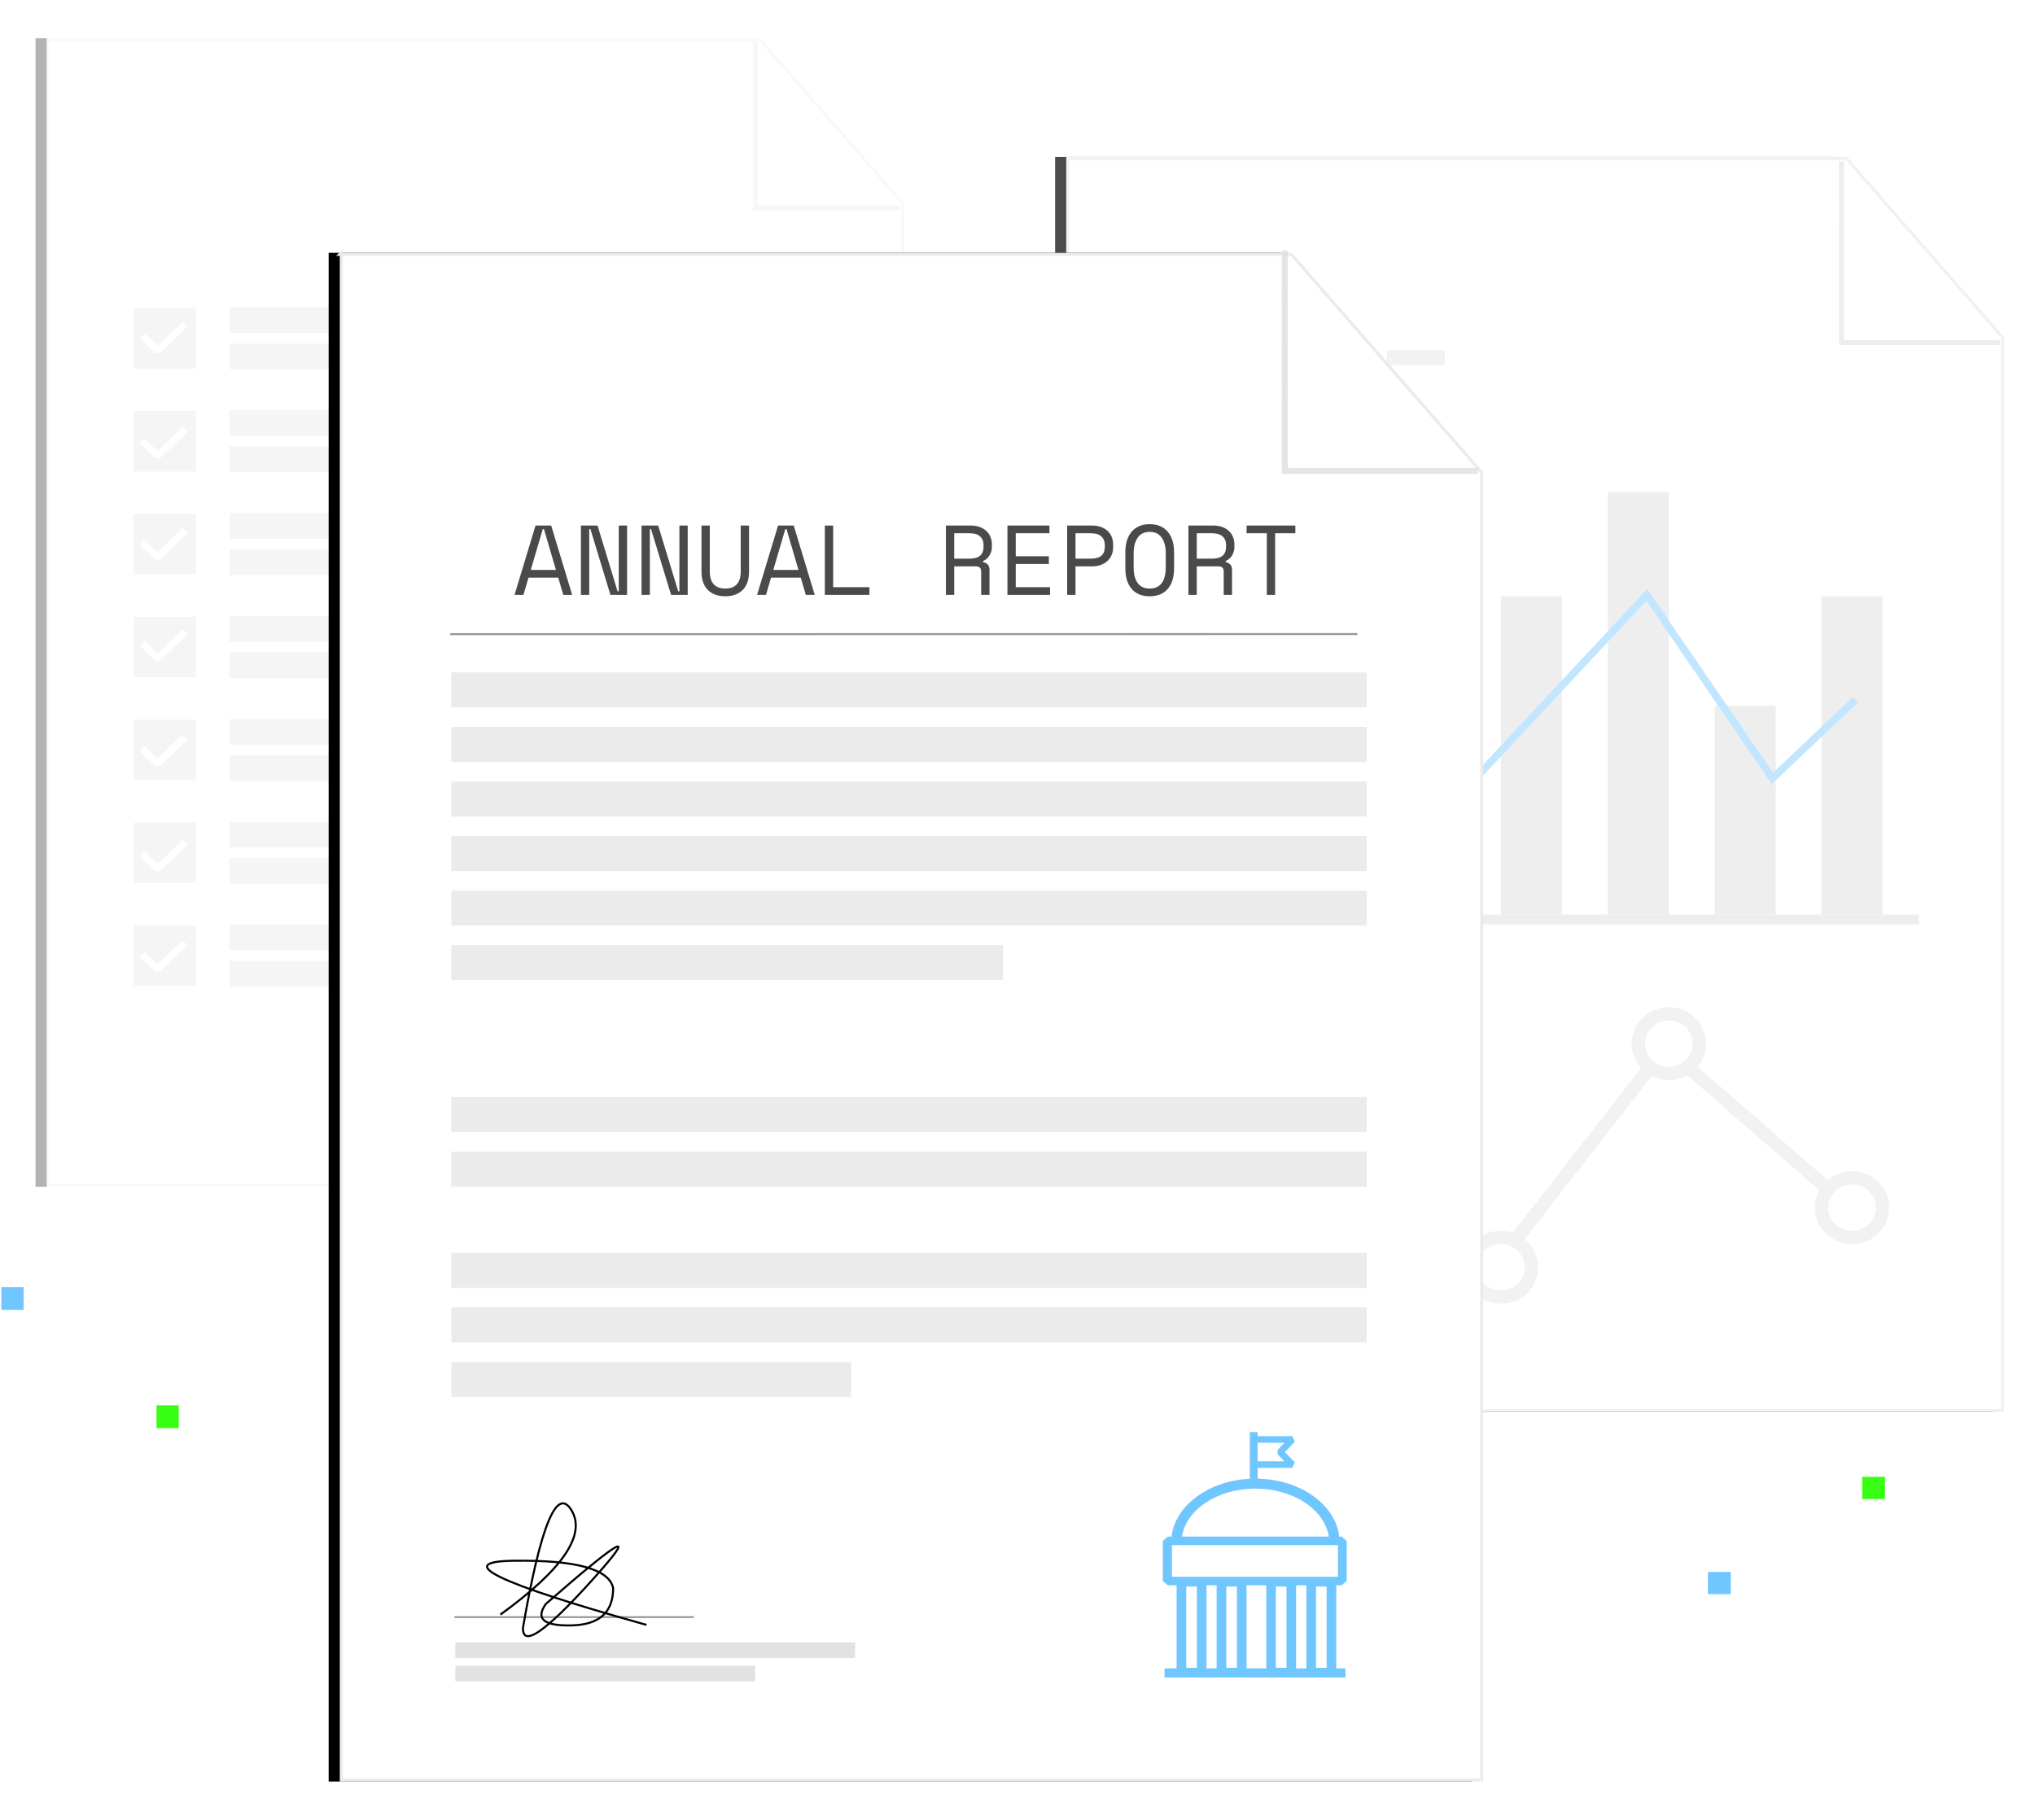 <?xml version="1.0" encoding="UTF-8"?>
<svg width="549px" height="491px" viewBox="0 0 549 491" version="1.1" xmlns="http://www.w3.org/2000/svg" xmlns:xlink="http://www.w3.org/1999/xlink">
    <!-- Generator: Sketch 52.2 (67145) - http://www.bohemiancoding.com/sketch -->
    <title>Group 18</title>
    <desc>Created with Sketch.</desc>
    <defs>
        <polygon id="path-1" points="1.09592708e-13 2.40203827e-13 265.447 2.40203827e-13 309.847 38.697 309.847 231.358 -2.21195492e-14 231.358"></polygon>
        <filter x="-5.2%" y="-6.1%" width="110.3%" height="113.8%" filterUnits="objectBoundingBox" id="filter-2">
            <feMorphology radius="1.5" operator="dilate" in="SourceAlpha" result="shadowSpreadOuter1"></feMorphology>
            <feOffset dx="0" dy="2" in="shadowSpreadOuter1" result="shadowOffsetOuter1"></feOffset>
            <feGaussianBlur stdDeviation="3.5" in="shadowOffsetOuter1" result="shadowBlurOuter1"></feGaussianBlur>
            <feComposite in="shadowBlurOuter1" in2="SourceAlpha" operator="out" result="shadowBlurOuter1"></feComposite>
            <feColorMatrix values="0 0 0 0 0.243   0 0 0 0 0.243   0 0 0 0 0.243  0 0 0 0.077 0" type="matrix" in="shadowBlurOuter1" result="shadowMatrixOuter1"></feColorMatrix>
            <feOffset dx="0" dy="1" in="SourceAlpha" result="shadowOffsetOuter2"></feOffset>
            <feGaussianBlur stdDeviation="1.5" in="shadowOffsetOuter2" result="shadowBlurOuter2"></feGaussianBlur>
            <feComposite in="shadowBlurOuter2" in2="SourceAlpha" operator="out" result="shadowBlurOuter2"></feComposite>
            <feColorMatrix values="0 0 0 0 0   0 0 0 0 0   0 0 0 0 0  0 0 0 0.059 0" type="matrix" in="shadowBlurOuter2" result="shadowMatrixOuter2"></feColorMatrix>
            <feMerge>
                <feMergeNode in="shadowMatrixOuter1"></feMergeNode>
                <feMergeNode in="shadowMatrixOuter2"></feMergeNode>
            </feMerge>
        </filter>
        <polygon id="path-3" points="1.19753622e-13 2.62722935e-13 290.058 2.62722935e-13 338.575 42.325 338.575 253.047 -2.41703683e-14 253.047"></polygon>
        <filter x="-4.7%" y="-5.5%" width="109.5%" height="112.6%" filterUnits="objectBoundingBox" id="filter-4">
            <feMorphology radius="1.5" operator="dilate" in="SourceAlpha" result="shadowSpreadOuter1"></feMorphology>
            <feOffset dx="0" dy="2" in="shadowSpreadOuter1" result="shadowOffsetOuter1"></feOffset>
            <feGaussianBlur stdDeviation="3.5" in="shadowOffsetOuter1" result="shadowBlurOuter1"></feGaussianBlur>
            <feComposite in="shadowBlurOuter1" in2="SourceAlpha" operator="out" result="shadowBlurOuter1"></feComposite>
            <feColorMatrix values="0 0 0 0 0.243   0 0 0 0 0.243   0 0 0 0 0.243  0 0 0 0.077 0" type="matrix" in="shadowBlurOuter1" result="shadowMatrixOuter1"></feColorMatrix>
            <feOffset dx="0" dy="1" in="SourceAlpha" result="shadowOffsetOuter2"></feOffset>
            <feGaussianBlur stdDeviation="1.5" in="shadowOffsetOuter2" result="shadowBlurOuter2"></feGaussianBlur>
            <feComposite in="shadowBlurOuter2" in2="SourceAlpha" operator="out" result="shadowBlurOuter2"></feComposite>
            <feColorMatrix values="0 0 0 0 0   0 0 0 0 0   0 0 0 0 0  0 0 0 0.059 0" type="matrix" in="shadowBlurOuter2" result="shadowMatrixOuter2"></feColorMatrix>
            <feMerge>
                <feMergeNode in="shadowMatrixOuter1"></feMergeNode>
                <feMergeNode in="shadowMatrixOuter2"></feMergeNode>
            </feMerge>
        </filter>
        <polygon id="path-5" points="3.21948468e-14 3.20271769e-13 353.343 3.20271769e-13 412.446 51.596 412.446 308.477 -1.43130741e-13 308.477"></polygon>
        <filter x="-3.9%" y="-4.5%" width="107.8%" height="110.4%" filterUnits="objectBoundingBox" id="filter-6">
            <feMorphology radius="1.5" operator="dilate" in="SourceAlpha" result="shadowSpreadOuter1"></feMorphology>
            <feOffset dx="0" dy="2" in="shadowSpreadOuter1" result="shadowOffsetOuter1"></feOffset>
            <feGaussianBlur stdDeviation="3.5" in="shadowOffsetOuter1" result="shadowBlurOuter1"></feGaussianBlur>
            <feComposite in="shadowBlurOuter1" in2="SourceAlpha" operator="out" result="shadowBlurOuter1"></feComposite>
            <feColorMatrix values="0 0 0 0 0.243   0 0 0 0 0.243   0 0 0 0 0.243  0 0 0 0.077 0" type="matrix" in="shadowBlurOuter1" result="shadowMatrixOuter1"></feColorMatrix>
            <feOffset dx="0" dy="1" in="SourceAlpha" result="shadowOffsetOuter2"></feOffset>
            <feGaussianBlur stdDeviation="1.5" in="shadowOffsetOuter2" result="shadowBlurOuter2"></feGaussianBlur>
            <feComposite in="shadowBlurOuter2" in2="SourceAlpha" operator="out" result="shadowBlurOuter2"></feComposite>
            <feColorMatrix values="0 0 0 0 0   0 0 0 0 0   0 0 0 0 0  0 0 0 0.059 0" type="matrix" in="shadowBlurOuter2" result="shadowMatrixOuter2"></feColorMatrix>
            <feMerge>
                <feMergeNode in="shadowMatrixOuter1"></feMergeNode>
                <feMergeNode in="shadowMatrixOuter2"></feMergeNode>
            </feMerge>
        </filter>
    </defs>
    <g id="Web-design" stroke="none" stroke-width="1" fill="none" fill-rule="evenodd">
        <g id="Soluciones-gobierno" transform="translate(-744, -164)">
            <g id="Group-18" transform="translate(744, 173)">
                <g id="Group-14">
                    <polygon id="Fill-195-Copy" fill="#70C6FF" points="460.758 421.094 466.925 421.094 466.925 415.09 460.758 415.09"></polygon>
                    <polygon id="Fill-196-Copy" fill="#39ff14" points="502.372 395.438 508.54 395.438 508.54 389.435 502.372 389.435"></polygon>
                    <g id="Group-5" transform="translate(24.223, 356.769) scale(-1, 1) rotate(-90) translate(-24.223, -356.769) translate(4.693, 332.769)">
                        <polygon id="Fill-195-Copy-2" fill="#70C6FF" transform="translate(34.988, 44.86) scale(-1, -1) translate(-34.988, -44.86) " points="31.904 47.862 38.072 47.862 38.072 41.859 31.904 41.859"></polygon>
                        <polygon id="Fill-196-Copy-2" fill="#39ff14" transform="translate(3.084, 3.002) scale(-1, -1) translate(-3.084, -3.002) " points="0 6.003 6.167 6.003 6.167 0 0 0"></polygon>
                    </g>
                    <g id="Group-13" transform="translate(2.084, 0)">
                        <g id="Group-27" opacity="0.298">
                            <g id="Group-2-Copy-2">
                                <g id="Group-2-Copy" transform="translate(125.632, 155.935) scale(-1, 1) rotate(-91) translate(-125.632, -155.935) translate(-32.147, 36.935)">
                                    <g id="Group" transform="translate(157.755, 118.767) rotate(1) translate(-157.755, -118.767) translate(2.545, 2.767)">
                                        <g id="Rectangle-21">
                                            <use fill="black" fill-opacity="1" filter="url(#filter-2)" xlink:href="#path-1"></use>
                                            <path stroke="#EBEBEB" stroke-width="0.815" d="M0.408,0.408 L0.408,230.95 L309.44,230.95 L309.44,38.882 L265.294,0.408 L0.408,0.408 Z" stroke-linejoin="square" fill="#FFFFFF" fill-rule="evenodd"></path>
                                        </g>
                                        <polyline id="Path-3" stroke="#DEDEDE" stroke-width="1.223" opacity="0.77" points="264.025 1.056 264.025 40.144 308.705 40.137"></polyline>
                                    </g>
                                </g>
                            </g>
                            <g id="Group-26" transform="translate(62.445, 240.682)" stroke="#DFDFDF" stroke-linecap="square" stroke-width="6.928">
                                <path d="M78.493,-64.573 L78.493,90.701" id="Line-Copy-10" transform="translate(78.493, 13.064) scale(-1, 1) rotate(-270) translate(-78.493, -13.064) "></path>
                                <path d="M78.493,-74.371 L78.493,80.903" id="Line-Copy-11" transform="translate(78.493, 3.266) scale(-1, 1) rotate(-270) translate(-78.493, -3.266) "></path>
                            </g>
                            <g id="Group-26-Copy" transform="translate(62.445, 212.921)" stroke="#DFDFDF" stroke-linecap="square" stroke-width="6.928">
                                <path d="M78.493,-64.573 L78.493,90.701" id="Line-Copy-10" transform="translate(78.493, 13.064) scale(-1, 1) rotate(-270) translate(-78.493, -13.064) "></path>
                                <path d="M78.493,-74.371 L78.493,80.903" id="Line-Copy-11" transform="translate(78.493, 3.266) scale(-1, 1) rotate(-270) translate(-78.493, -3.266) "></path>
                            </g>
                            <g id="Group-26-Copy-2" transform="translate(62.445, 185.161)" stroke="#DFDFDF" stroke-linecap="square" stroke-width="6.928">
                                <path d="M78.493,-64.573 L78.493,90.701" id="Line-Copy-10" transform="translate(78.493, 13.064) scale(-1, 1) rotate(-270) translate(-78.493, -13.064) "></path>
                                <path d="M78.493,-74.371 L78.493,80.903" id="Line-Copy-11" transform="translate(78.493, 3.266) scale(-1, 1) rotate(-270) translate(-78.493, -3.266) "></path>
                            </g>
                            <g id="Group-26-Copy-3" transform="translate(62.445, 157.4)" stroke="#DFDFDF" stroke-linecap="square" stroke-width="6.928">
                                <path d="M78.493,-64.573 L78.493,90.701" id="Line-Copy-10" transform="translate(78.493, 13.064) scale(-1, 1) rotate(-270) translate(-78.493, -13.064) "></path>
                                <path d="M78.493,-74.371 L78.493,80.903" id="Line-Copy-11" transform="translate(78.493, 3.266) scale(-1, 1) rotate(-270) translate(-78.493, -3.266) "></path>
                            </g>
                            <g id="Group-26-Copy-4" transform="translate(62.445, 129.639)" stroke="#DFDFDF" stroke-linecap="square" stroke-width="6.928">
                                <path d="M78.493,-64.573 L78.493,90.701" id="Line-Copy-10" transform="translate(78.493, 13.064) scale(-1, 1) rotate(-270) translate(-78.493, -13.064) "></path>
                                <path d="M78.493,-74.371 L78.493,80.903" id="Line-Copy-11" transform="translate(78.493, 3.266) scale(-1, 1) rotate(-270) translate(-78.493, -3.266) "></path>
                            </g>
                            <g id="Group-26-Copy-5" transform="translate(62.445, 101.878)" stroke="#DFDFDF" stroke-linecap="square" stroke-width="6.928">
                                <path d="M78.493,-64.573 L78.493,90.701" id="Line-Copy-10" transform="translate(78.493, 13.064) scale(-1, 1) rotate(-270) translate(-78.493, -13.064) "></path>
                                <path d="M78.493,-74.371 L78.493,80.903" id="Line-Copy-11" transform="translate(78.493, 3.266) scale(-1, 1) rotate(-270) translate(-78.493, -3.266) "></path>
                            </g>
                            <g id="Group-26-Copy-6" transform="translate(62.445, 74.117)" stroke="#DFDFDF" stroke-linecap="square" stroke-width="6.928">
                                <path d="M78.493,-64.573 L78.493,90.701" id="Line-Copy-10" transform="translate(78.493, 13.064) scale(-1, 1) rotate(-270) translate(-78.493, -13.064) "></path>
                                <path d="M78.493,-74.371 L78.493,80.903" id="Line-Copy-11" transform="translate(78.493, 3.266) scale(-1, 1) rotate(-270) translate(-78.493, -3.266) "></path>
                            </g>
                            <g id="Group-12" transform="translate(33.426, 73.621)">
                                <rect id="Rectangle" stroke="#DFDFDF" stroke-width="1.63" fill="#DFDFDF" x="1.416" y="1.312" width="15.087" height="14.7"></rect>
                                <polygon id="ic_check-copy-6" fill="#FFFFFF" points="7.007 10.673 3.504 7.312 2.157 8.604 6.333 12.612 7.68 12.612 15.096 5.497 13.749 4.204"></polygon>
                            </g>
                            <g id="Group-8" transform="translate(33.426, 156.65)">
                                <rect id="Rectangle-Copy-25" stroke="#DFDFDF" stroke-width="1.63" fill="#DFDFDF" x="1.416" y="1.565" width="15.087" height="14.7"></rect>
                                <polygon id="ic_check-copy-9" fill="#FFFFFF" points="7.007 10.673 3.504 7.312 2.157 8.604 6.333 12.612 7.68 12.612 15.096 5.497 13.749 4.204"></polygon>
                            </g>
                            <g id="Group-10" transform="translate(33.426, 100.947)">
                                <g id="Group-11">
                                    <rect id="Rectangle-Copy-23" stroke="#DFDFDF" stroke-width="1.63" fill="#DFDFDF" x="1.416" y="1.746" width="15.087" height="14.7"></rect>
                                    <polygon id="ic_check-copy-7" fill="#FFFFFF" points="7.007 11.724 3.504 8.363 2.157 9.655 6.333 13.663 7.68 13.663 15.096 6.548 13.749 5.255"></polygon>
                                </g>
                            </g>
                            <g id="Group-7" transform="translate(33.426, 185.027)">
                                <rect id="Rectangle-Copy-26" stroke="#DFDFDF" stroke-width="1.63" fill="#DFDFDF" x="1.416" y="0.949" width="15.087" height="14.7"></rect>
                                <polygon id="ic_check-copy-10" fill="#FFFFFF" points="7.007 10.673 3.504 7.312 2.157 8.604 6.333 12.612 7.68 12.612 15.096 5.497 13.749 4.204"></polygon>
                            </g>
                            <g id="Group-9" transform="translate(33.426, 129.324)">
                                <rect id="Rectangle-Copy-24" stroke="#DFDFDF" stroke-width="1.63" fill="#DFDFDF" x="1.416" y="1.13" width="15.087" height="14.7"></rect>
                                <polygon id="ic_check-copy-8" fill="#FFFFFF" points="7.007 10.673 3.504 7.312 2.157 8.604 6.333 12.612 7.68 12.612 15.096 5.497 13.749 4.204"></polygon>
                            </g>
                            <g id="Group-6" transform="translate(33.426, 212.353)">
                                <rect id="Rectangle-Copy-27" stroke="#DFDFDF" stroke-width="1.63" fill="#DFDFDF" x="1.416" y="1.384" width="15.087" height="14.7"></rect>
                                <polygon id="ic_check-copy-11" fill="#FFFFFF" points="7.007 11.724 3.504 8.363 2.157 9.655 6.333 13.663 7.68 13.663 15.096 6.548 13.749 5.255"></polygon>
                            </g>
                            <g id="Group-4" transform="translate(33.426, 239.678)">
                                <rect id="Rectangle-Copy-35" stroke="#DFDFDF" stroke-width="1.63" fill="#DFDFDF" x="1.416" y="1.819" width="15.087" height="14.7"></rect>
                                <polygon id="ic_check-copy-12" fill="#FFFFFF" points="7.007 11.506 3.504 8.144 2.157 9.437 6.333 13.445 7.68 13.445 15.096 6.33 13.749 5.037"></polygon>
                            </g>
                        </g>
                        <g id="Group-22" opacity="0.704" transform="translate(275.168, 32.776)">
                            <g id="Group-2">
                                <g id="Group-2-Copy" transform="translate(136.662, 169.967) scale(-1, 1) rotate(-91) translate(-136.662, -169.967) translate(-35.322, 40.168)">
                                    <g id="Group" transform="translate(172.073, 129.667) rotate(1) translate(-172.073, -129.667) translate(2.785, 3.021)">
                                        <g id="Rectangle-21">
                                            <use fill="black" fill-opacity="1" filter="url(#filter-4)" xlink:href="#path-3"></use>
                                            <path stroke="#EBEBEB" stroke-width="0.815" d="M0.408,0.408 L0.408,252.64 L338.167,252.64 L338.167,42.51 L289.905,0.408 L0.408,0.408 Z" stroke-linejoin="square" fill="#FFFFFF" fill-rule="evenodd"></path>
                                        </g>
                                        <polyline id="Path-3" stroke="#DEDEDE" stroke-width="1.337" opacity="0.77" points="288.504 1.155 288.504 43.908 337.327 43.9"></polyline>
                                    </g>
                                </g>
                            </g>
                            <g id="Group-21" opacity="0.608" transform="translate(32.949, 53.42)">
                                <g id="Group-19" transform="translate(6.864, 178.322)" stroke="#DFDFDF" stroke-width="3.586">
                                    <ellipse id="Oval-Copy" cx="8.237" cy="60.335" rx="8.237" ry="8.045"></ellipse>
                                    <ellipse id="Oval-Copy-2" cx="34.319" cy="30.838" rx="8.237" ry="8.045"></ellipse>
                                    <ellipse id="Oval-Copy-3" cx="87.857" cy="68.379" rx="8.237" ry="8.045"></ellipse>
                                    <ellipse id="Oval-Copy-5" cx="133.158" cy="8.045" rx="8.237" ry="8.045"></ellipse>
                                    <ellipse id="Oval-Copy-6" cx="182.578" cy="52.29" rx="8.237" ry="8.045"></ellipse>
                                    <path d="M13.728,53.631 L28.828,36.201" id="Path-16"></path>
                                    <path d="M40.497,36.201 L80.993,63.687" id="Path-16-Copy"></path>
                                    <path d="M128.354,14.078 L91.289,61.675" id="Path-16-Copy-2"></path>
                                    <path d="M137.963,14.078 L176.401,47.597" id="Path-16-Copy-3"></path>
                                </g>
                                <g id="Group-20" transform="translate(0, 37.542)">
                                    <path d="M103.199,12.362 L103.199,218.25" id="Line-Copy-4" stroke="#D8D8D8" stroke-width="2.673" stroke-linecap="square" transform="translate(103.199, 115.306) scale(-1, 1) rotate(-270) translate(-103.199, -115.306) "></path>
                                    <rect id="Rectangle" fill="#D8D8D8" x="8.237" y="79.105" width="16.473" height="34.86"></rect>
                                    <rect id="Rectangle-Copy-14" fill="#D8D8D8" x="37.065" y="44.245" width="16.473" height="69.72"></rect>
                                    <rect id="Rectangle-Copy-15" fill="#D8D8D8" x="65.893" y="57.653" width="16.473" height="56.312"></rect>
                                    <rect id="Rectangle-Copy-21" fill="#D8D8D8" x="152.377" y="57.653" width="16.473" height="56.312"></rect>
                                    <rect id="Rectangle-Copy-16" fill="#D8D8D8" x="94.721" y="28.156" width="16.473" height="85.809"></rect>
                                    <rect id="Rectangle-Copy-22" fill="#D8D8D8" x="181.205" y="28.156" width="16.473" height="85.809"></rect>
                                    <rect id="Rectangle-Copy-17" fill="#D8D8D8" x="123.549" y="0" width="16.473" height="113.965"></rect>
                                    <path id="Path-17-Copy" d="M19.611,80.361 L29.554,79.93 L29.641,81.933 L15.88,82.53 L14.102,82.607 L14.957,81.047 L21.576,68.967 L23.334,69.931 L18.552,78.659 L25.46,74.361 L42.888,63.521 L43.479,63.153 L44.03,63.58 L76.08,88.37 L133.319,27.089 L134.173,26.176 L134.879,27.207 L168.116,75.734 L189.646,55.341 L191.025,56.797 L168.642,77.998 L167.789,78.805 L167.125,77.836 L133.931,29.372 L76.921,90.406 L76.298,91.073 L75.575,90.515 L43.355,65.592 L26.519,76.064 L19.611,80.361 Z" fill="#70C6FF" fill-rule="nonzero"></path>
                                </g>
                                <path d="M31.26,-22.996 L31.26,25.678" id="Line-Copy-8" stroke="#DFDFDF" stroke-width="4.01" stroke-linecap="square" transform="translate(31.26, 1.341) scale(-1, 1) rotate(-270) translate(-31.26, -1.341) "></path>
                                <path d="M71.757,-4.464 L71.757,7.145" id="Line-Copy-9" stroke="#DFDFDF" stroke-width="4.01" stroke-linecap="square" transform="translate(71.757, 1.341) scale(-1, 1) rotate(-270) translate(-71.757, -1.341) "></path>
                            </g>
                        </g>
                        <g id="Group-2-Copy-3" transform="translate(76.557, 56.805)">
                            <g id="Group-2-Copy" transform="translate(166.982, 207.974) scale(-1, 1) rotate(-91) translate(-166.982, -207.974) translate(-43.28, 49.798)">
                                <g id="Group" transform="translate(210.418, 158.157) rotate(1) translate(-210.418, -158.157) translate(3.39, 3.66)">
                                    <g id="Rectangle-21">
                                        <use fill="black" fill-opacity="1" filter="url(#filter-6)" xlink:href="#path-5"></use>
                                        <path stroke="#EBEBEB" stroke-width="0.815" d="M0.408,0.408 L0.408,308.069 L412.038,308.069 L412.038,51.781 L353.19,0.408 L0.408,0.408 Z M412.038,308.069 L412.446,308.069 L412.038,308.477 L412.038,308.069 Z" stroke-linejoin="square" fill="#FFFFFF" fill-rule="evenodd"></path>
                                    </g>
                                    <polyline id="Path-3" stroke="#DEDEDE" stroke-width="1.63" opacity="0.77" points="353.607 1.409 353.607 53.526 413.082 53.516"></polyline>
                                </g>
                            </g>
                        </g>
                        <g id="Group-40" transform="translate(243.098, 142.834) rotate(-1) translate(-243.098, -142.834) translate(85.598, 118.334)">
                            <path d="M33.711,43.742 L277.908,43.708" id="Line-5-Copy" stroke="#979797" stroke-width="0.53" stroke-linecap="square" transform="translate(155.81, 43.725) rotate(1) translate(-155.81, -43.725) "></path>
                            <path d="M62.926,28.496 L54.908,28.496 L53.545,33.147 L51.139,33.147 L56.805,14.437 L61.029,14.437 L66.695,33.147 L64.289,33.147 L62.926,28.496 Z M58.757,15.399 L55.523,26.411 L62.312,26.411 L59.077,15.399 L58.757,15.399 Z M78.937,32.185 L79.257,32.185 L79.257,14.437 L81.503,14.437 L81.503,33.147 L77.012,33.147 L71.613,15.399 L71.292,15.399 L71.292,33.147 L69.047,33.147 L69.047,14.437 L73.538,14.437 L78.937,32.185 Z M95.295,32.185 L95.615,32.185 L95.615,14.437 L97.86,14.437 L97.86,33.147 L93.37,33.147 L87.971,15.399 L87.65,15.399 L87.65,33.147 L85.405,33.147 L85.405,14.437 L89.895,14.437 L95.295,32.185 Z M103.821,14.437 L103.821,26.839 C103.821,28.354 104.173,29.498 104.877,30.274 C105.581,31.049 106.619,31.436 107.991,31.436 C109.363,31.436 110.401,31.049 111.104,30.274 C111.808,29.498 112.16,28.354 112.16,26.839 L112.16,14.437 L114.405,14.437 L114.405,26.839 C114.405,29.013 113.835,30.67 112.695,31.81 C111.554,32.951 109.986,33.521 107.991,33.521 C105.995,33.521 104.427,32.951 103.286,31.81 C102.146,30.67 101.576,29.013 101.576,26.839 L101.576,14.437 L103.821,14.437 Z M128.358,28.496 L120.339,28.496 L118.976,33.147 L116.57,33.147 L122.237,14.437 L126.46,14.437 L132.126,33.147 L129.721,33.147 L128.358,28.496 Z M124.188,15.399 L120.954,26.411 L127.743,26.411 L124.509,15.399 L124.188,15.399 Z M134.853,14.437 L137.098,14.437 L137.098,31.062 L146.881,31.062 L146.881,33.147 L134.853,33.147 L134.853,14.437 Z M179.276,33.147 L177.03,33.147 L177.03,26.892 C177.03,26.429 176.923,26.073 176.71,25.823 C176.496,25.574 176.122,25.449 175.587,25.449 L169.76,25.449 L169.76,33.147 L167.515,33.147 L167.515,14.437 L174.197,14.437 C175.159,14.437 175.997,14.575 176.71,14.851 C177.422,15.127 178.015,15.497 178.487,15.96 C178.959,16.424 179.316,16.963 179.556,17.577 C179.797,18.192 179.917,18.838 179.917,19.515 L179.917,20.317 C179.917,21.012 179.725,21.707 179.342,22.402 C178.959,23.097 178.367,23.631 177.565,24.006 L177.565,24.326 C178.099,24.416 178.518,24.629 178.821,24.968 C179.124,25.306 179.276,25.788 179.276,26.411 L179.276,33.147 Z M169.76,23.364 L173.93,23.364 C175.195,23.364 176.135,23.092 176.75,22.549 C177.364,22.006 177.672,21.208 177.672,20.157 L177.672,19.676 C177.672,18.731 177.364,17.97 176.75,17.39 C176.135,16.811 175.195,16.522 173.93,16.522 L169.76,16.522 L169.76,23.364 Z M184.113,14.437 L195.446,14.437 L195.446,16.522 L186.359,16.522 L186.359,22.723 L195.286,22.723 L195.286,24.808 L186.359,24.808 L186.359,31.062 L195.607,31.062 L195.607,33.147 L184.113,33.147 L184.113,14.437 Z M202.476,25.449 L202.476,33.147 L200.231,33.147 L200.231,14.437 L206.913,14.437 C207.875,14.437 208.713,14.575 209.425,14.851 C210.138,15.127 210.731,15.497 211.203,15.96 C211.675,16.424 212.031,16.963 212.272,17.577 C212.512,18.192 212.633,18.838 212.633,19.515 L212.633,20.317 C212.633,20.994 212.512,21.645 212.272,22.268 C212.031,22.892 211.67,23.44 211.189,23.912 C210.708,24.384 210.111,24.759 209.399,25.035 C208.686,25.311 207.857,25.449 206.913,25.449 L202.476,25.449 Z M202.476,23.364 L206.646,23.364 C209.14,23.364 210.388,22.295 210.388,20.157 L210.388,19.676 C210.388,18.731 210.08,17.97 209.465,17.39 C208.851,16.811 207.911,16.522 206.646,16.522 L202.476,16.522 L202.476,23.364 Z M215.92,21.707 C215.92,19.284 216.499,17.404 217.658,16.067 C218.816,14.731 220.429,14.063 222.496,14.063 C224.563,14.063 226.175,14.731 227.333,16.067 C228.492,17.404 229.071,19.284 229.071,21.707 L229.071,25.877 C229.071,28.371 228.492,30.269 227.333,31.57 C226.175,32.871 224.563,33.521 222.496,33.521 C220.429,33.521 218.816,32.871 217.658,31.57 C216.499,30.269 215.92,28.371 215.92,25.877 L215.92,21.707 Z M222.496,31.436 C223.939,31.436 225.021,30.942 225.743,29.953 C226.465,28.964 226.826,27.552 226.826,25.716 L226.826,21.867 C226.826,20.157 226.465,18.776 225.743,17.724 C225.021,16.673 223.939,16.148 222.496,16.148 C221.052,16.148 219.97,16.673 219.248,17.724 C218.526,18.776 218.166,20.157 218.166,21.867 L218.166,25.716 C218.166,27.552 218.526,28.964 219.248,29.953 C219.97,30.942 221.052,31.436 222.496,31.436 Z M244.707,33.147 L242.462,33.147 L242.462,26.892 C242.462,26.429 242.355,26.073 242.141,25.823 C241.927,25.574 241.553,25.449 241.018,25.449 L235.192,25.449 L235.192,33.147 L232.946,33.147 L232.946,14.437 L239.629,14.437 C240.591,14.437 241.428,14.575 242.141,14.851 C242.854,15.127 243.446,15.497 243.918,15.96 C244.391,16.424 244.747,16.963 244.988,17.577 C245.228,18.192 245.348,18.838 245.348,19.515 L245.348,20.317 C245.348,21.012 245.157,21.707 244.774,22.402 C244.391,23.097 243.798,23.631 242.996,24.006 L242.996,24.326 C243.531,24.416 243.95,24.629 244.253,24.968 C244.555,25.306 244.707,25.788 244.707,26.411 L244.707,33.147 Z M235.192,23.364 L239.361,23.364 C240.626,23.364 241.566,23.092 242.181,22.549 C242.796,22.006 243.103,21.208 243.103,20.157 L243.103,19.676 C243.103,18.731 242.796,17.97 242.181,17.39 C241.566,16.811 240.626,16.522 239.361,16.522 L235.192,16.522 L235.192,23.364 Z M248.636,14.437 L261.786,14.437 L261.786,16.522 L256.334,16.522 L256.334,33.147 L254.089,33.147 L254.089,16.522 L248.636,16.522 L248.636,14.437 Z" id="ANNUAL-REPORT" fill="#4A4A4A" transform="translate(156.463, 23.792) rotate(1) translate(-156.463, -23.792) "></path>
                        </g>
                        <path d="M347.579,441.118 L350.347,441.118 L350.347,418.712 L347.579,418.712 L347.579,441.118 Z M323.4,441.118 L326.141,441.118 L326.141,418.712 L323.4,418.712 L323.4,441.118 Z M317.937,440.96 L320.801,440.96 L320.801,419.026 L317.937,419.026 L317.937,440.96 Z M328.74,440.96 L331.604,440.96 L331.604,419.026 L328.74,419.026 L328.74,440.96 Z M334.203,441.118 L339.518,441.118 L339.518,418.711 L334.203,418.711 L334.203,441.118 Z M342.117,440.96 L344.98,440.96 L344.98,419.026 L342.117,419.026 L342.117,440.96 Z M314.083,416.402 L358.86,416.402 L358.86,407.873 L314.083,407.873 L314.083,416.402 Z M336.596,392.62 C346.83,392.62 355.286,398.292 356.398,405.563 L344.545,405.563 L328.386,405.563 L316.794,405.563 C317.906,398.292 326.361,392.62 336.596,392.62 Z M344.425,380.254 L342.599,382.174 L342.605,383.389 L344.397,385.237 L337.205,385.237 L337.205,380.254 L344.425,380.254 Z M352.946,440.96 L355.81,440.96 L355.81,419.026 L352.946,419.026 L352.946,440.96 Z M359.832,418.712 L361.22,417.556 L361.22,406.718 L359.832,405.563 L359.23,405.563 C358.737,401.507 356.406,397.759 352.541,394.875 C348.412,391.794 342.986,390.05 337.205,389.936 L337.205,387.03 L346.544,387.03 L347.229,385.523 L344.562,382.773 L347.236,379.962 L346.544,378.461 L337.205,378.461 L337.205,377.359 L335.098,377.359 L335.098,389.967 C329.651,390.234 324.567,391.952 320.651,394.875 C316.786,397.759 314.455,401.507 313.961,405.563 L313.007,405.563 L311.619,406.718 L311.619,417.556 L313.007,418.712 L315.338,418.712 L315.338,441.118 L312.075,441.118 L312.075,443.572 L360.882,443.572 L360.882,441.118 L358.409,441.118 L358.409,418.712 L359.832,418.712 Z" id="Fill-1" fill="#70C6FF"></path>
                        <polygon id="Rectangle-21-Copy-46" fill="#EBEBEB" points="119.688 172.415 366.611 172.415 366.611 181.874 119.688 181.874"></polygon>
                        <polygon id="Rectangle-21-Copy-75" fill="#EBEBEB" points="119.688 286.973 366.611 286.973 366.611 296.432 119.688 296.432"></polygon>
                        <polygon id="Rectangle-21-Copy-76" fill="#EBEBEB" points="119.688 301.687 366.611 301.687 366.611 311.146 119.688 311.146"></polygon>
                        <polygon id="Rectangle-21-Copy-77" fill="#EBEBEB" points="119.688 329.013 366.611 329.013 366.611 338.472 119.688 338.472"></polygon>
                        <polygon id="Rectangle-21-Copy-78" fill="#EBEBEB" points="119.688 343.727 366.611 343.727 366.611 353.186 119.688 353.186"></polygon>
                        <polygon id="Rectangle-21-Copy-79" fill="#EBEBEB" points="119.688 358.441 227.514 358.441 227.514 367.9 119.688 367.9"></polygon>
                        <polygon id="Rectangle-21-Copy-70" fill="#EBEBEB" points="119.688 187.129 366.611 187.129 366.611 196.588 119.688 196.588"></polygon>
                        <polygon id="Rectangle-21-Copy-71" fill="#EBEBEB" points="119.688 201.843 366.611 201.843 366.611 211.302 119.688 211.302"></polygon>
                        <polygon id="Rectangle-21-Copy-72" fill="#EBEBEB" points="119.688 216.557 366.611 216.557 366.611 226.016 119.688 226.016"></polygon>
                        <polygon id="Rectangle-21-Copy-73" fill="#EBEBEB" points="119.688 231.271 366.611 231.271 366.611 240.729 119.688 240.729"></polygon>
                        <polygon id="Rectangle-21-Copy-74" fill="#EBEBEB" points="119.688 245.984 268.489 245.984 268.489 255.443 119.688 255.443"></polygon>
                        <polygon id="Rectangle-21-Copy-29" fill="#E2E2E2" points="120.766 440.419 201.636 440.419 201.636 444.623 120.766 444.623"></polygon>
                        <polygon id="Rectangle-21-Copy-30" fill="#E2E2E2" points="120.766 434.113 228.593 434.113 228.593 438.317 120.766 438.317"></polygon>
                        <path d="M120.766,427.281 L184.825,427.282" id="Line-5-Copy-3" stroke="#979797" stroke-width="0.5" stroke-linecap="square"></path>
                        <path d="M132.719,426.289 C149.67,414.451 156.228,405.198 152.393,398.528 C148.558,391.859 144.005,402.322 138.734,429.917 C138.452,435.378 144.74,431.22 157.598,417.445 C170.456,403.67 166.255,405.74 144.994,423.657 C142.076,427.627 144.362,429.59 151.852,429.545 C159.341,429.5 163.137,426.205 163.24,419.66 C162.233,414.531 153.377,411.921 136.672,411.83 C119.967,411.739 131.763,417.715 172.059,429.758" id="Path-6" stroke="#000000" stroke-width="0.552" transform="translate(150.694, 414.412) rotate(-1) translate(-150.694, -414.412) "></path>
                    </g>
                </g>
            </g>
        </g>
    </g>
</svg>